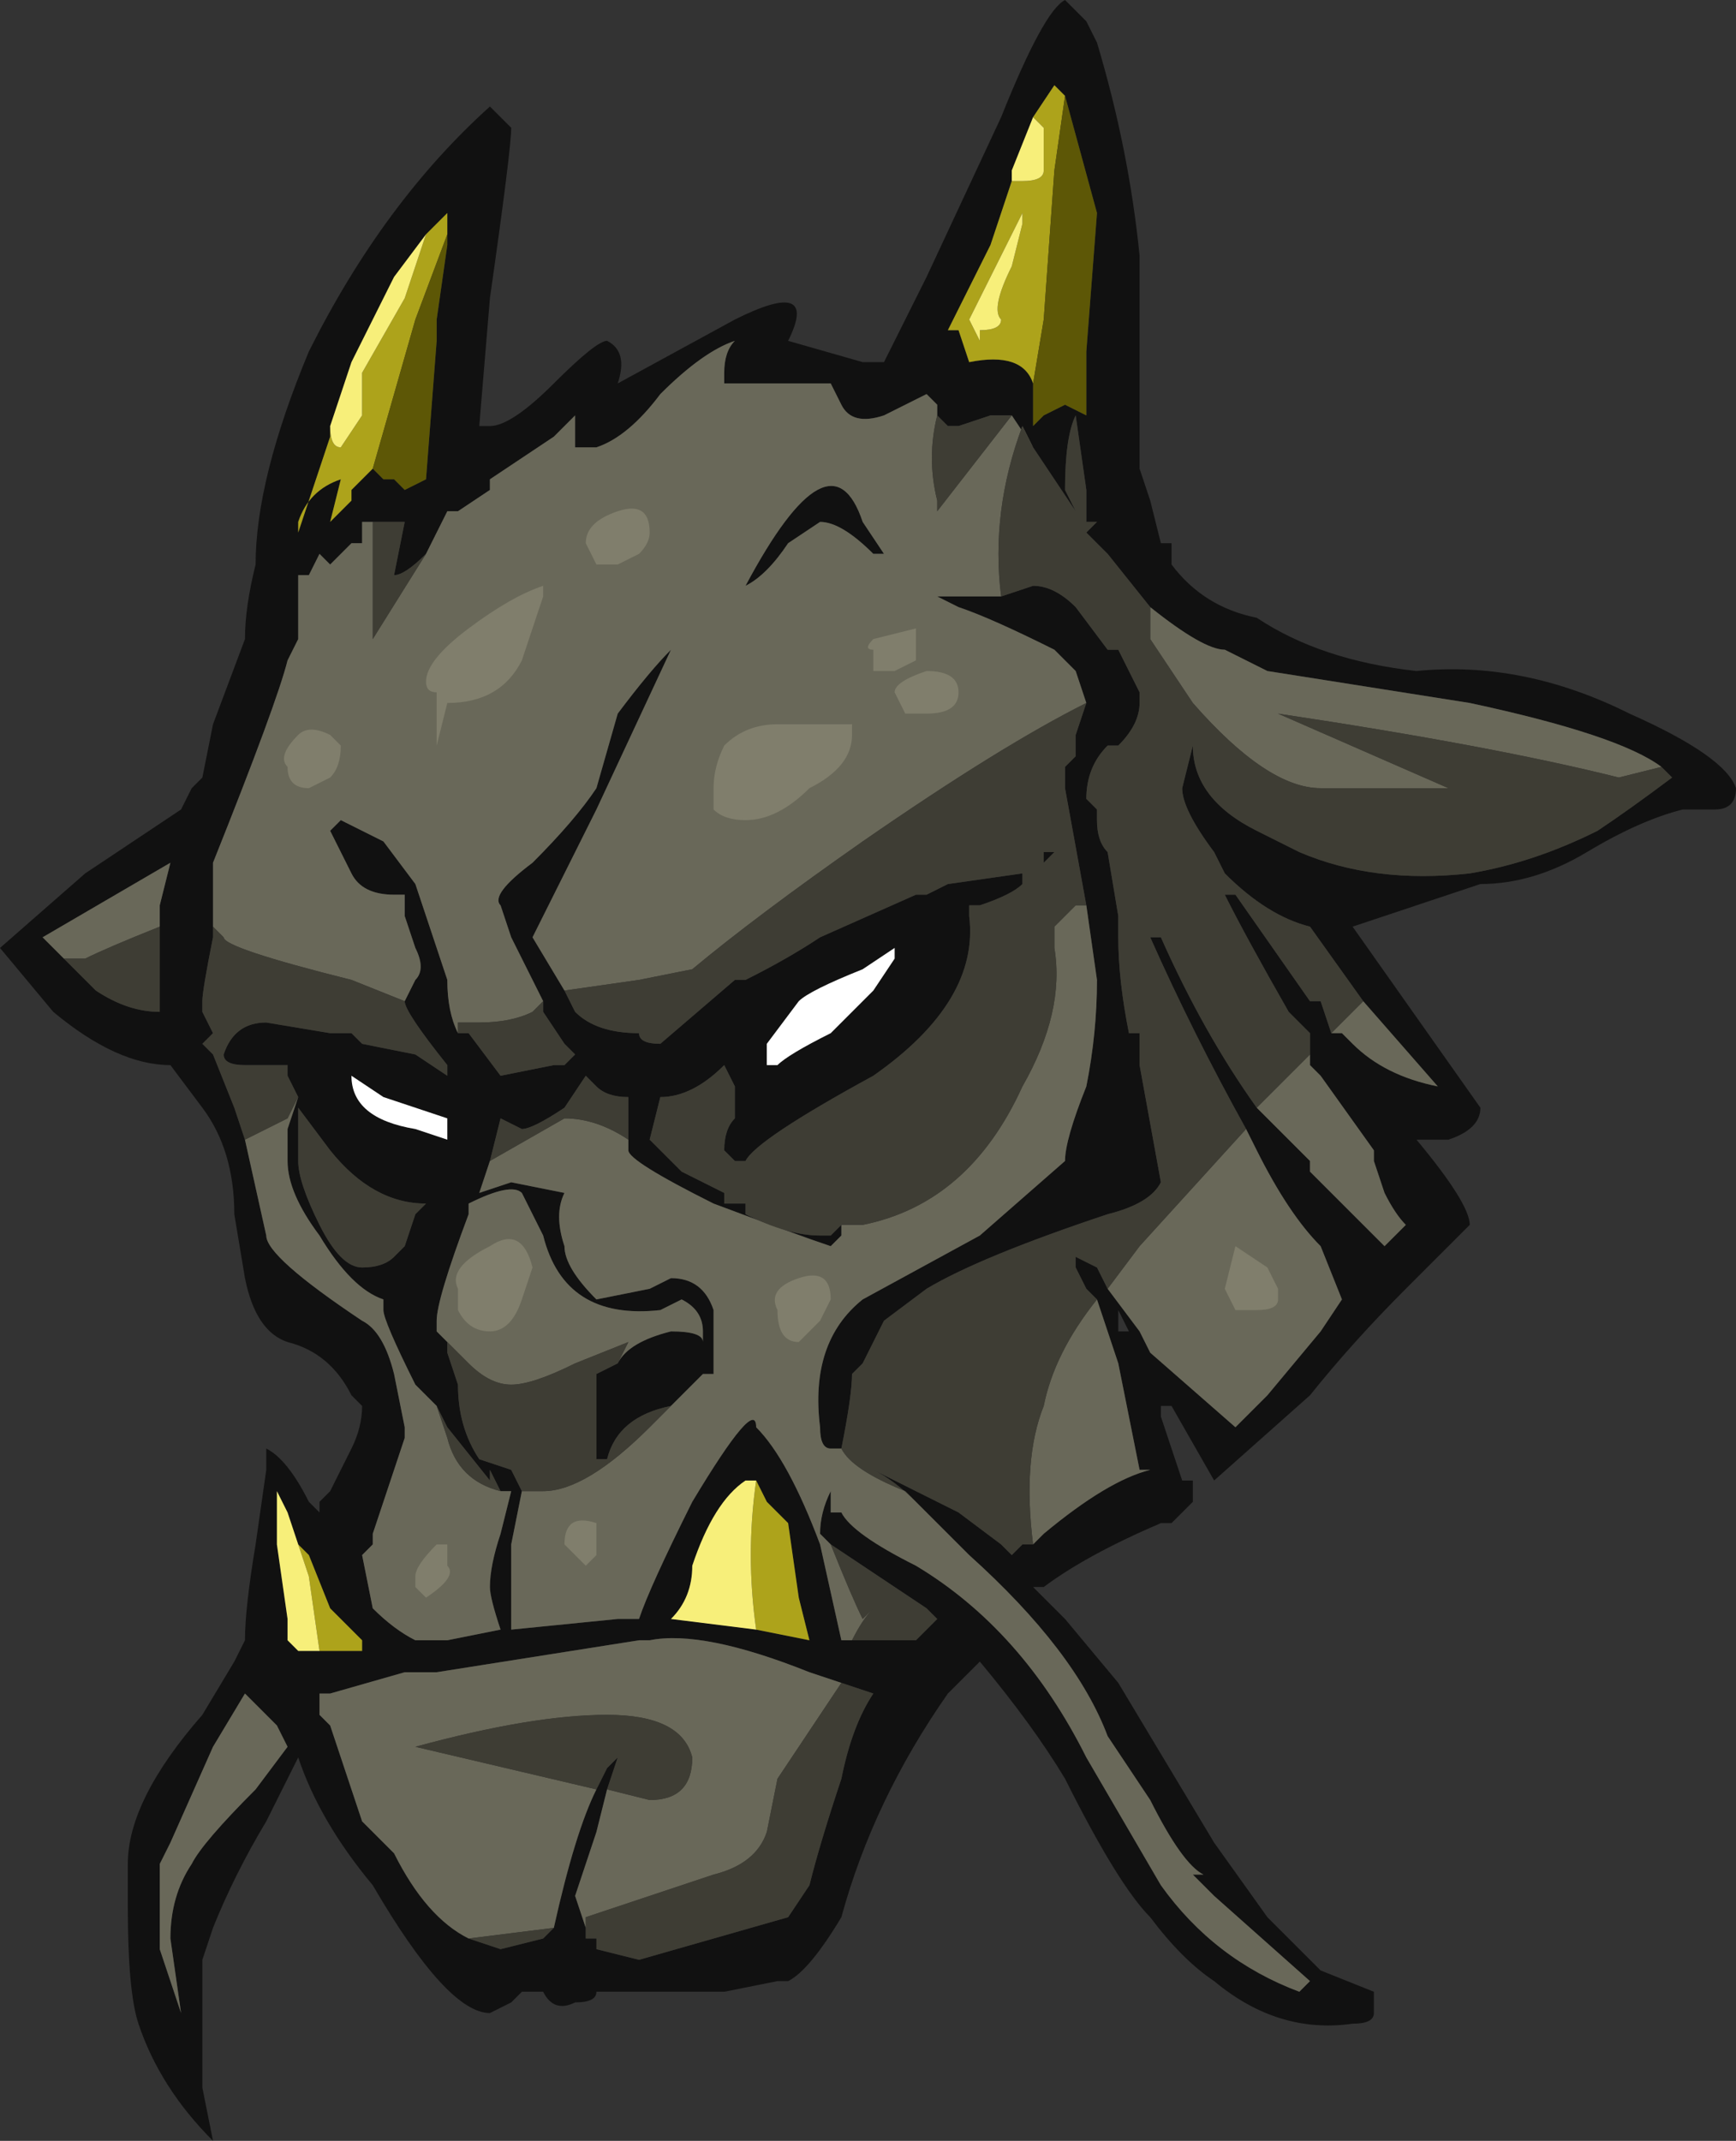 <?xml version="1.0" encoding="UTF-8" standalone="no"?>
<svg xmlns:ffdec="https://www.free-decompiler.com/flash" xmlns:xlink="http://www.w3.org/1999/xlink" ffdec:objectType="frame" height="70.35px" width="57.05px" xmlns="http://www.w3.org/2000/svg">
  <rect width="100%" height="100%" fill="#333333" stroke="none"/>
  <g transform="matrix(1.0, 0.0, 0.0, 1.0, 1.75, 57.4)">
    <use ffdec:characterId="61" height="10.05" transform="matrix(7.0, 0.0, 0.0, 7.0, -1.75, -57.4)" width="8.15" xlink:href="#shape0"/>
  </g>
  <defs>
    <g id="shape0" transform="matrix(1.0, 0.0, 0.0, 1.0, 0.25, 8.2)">
      <path d="M1.85 -7.1 L1.85 -7.2 1.75 -7.1 1.6 -6.9 1.4 -6.5 1.3 -6.2 1.3 -6.15 1.15 -5.7 1.15 -5.75 Q1.2 -5.9 1.35 -5.95 L1.3 -5.75 1.4 -5.85 1.4 -5.9 1.5 -6.0 1.55 -5.95 1.6 -5.95 1.65 -5.9 1.75 -5.95 1.8 -6.6 1.8 -6.7 1.85 -7.05 1.85 -7.1 M2.15 -7.6 Q2.15 -7.5 2.05 -6.8 L2.0 -6.2 2.05 -6.2 Q2.15 -6.2 2.35 -6.4 2.55 -6.6 2.6 -6.6 2.7 -6.55 2.65 -6.4 L3.2 -6.7 Q3.6 -6.9 3.45 -6.6 L3.8 -6.5 3.9 -6.5 4.1 -6.9 4.45 -7.65 Q4.65 -8.15 4.75 -8.2 L4.85 -8.1 4.9 -8.0 Q5.05 -7.5 5.1 -7.0 L5.1 -6.0 5.15 -5.85 5.2 -5.65 5.25 -5.65 5.25 -5.55 Q5.4 -5.35 5.65 -5.3 5.95 -5.1 6.4 -5.05 6.9 -5.1 7.4 -4.85 7.85 -4.65 7.9 -4.5 7.9 -4.4 7.8 -4.4 L7.65 -4.4 Q7.45 -4.35 7.2 -4.2 6.95 -4.05 6.7 -4.05 L6.1 -3.85 6.7 -3.0 Q6.7 -2.9 6.55 -2.85 L6.4 -2.85 Q6.65 -2.55 6.65 -2.45 L6.35 -2.15 Q6.1 -1.9 5.9 -1.65 L5.45 -1.25 5.25 -1.6 5.2 -1.6 5.2 -1.55 5.3 -1.25 5.35 -1.25 5.35 -1.15 5.25 -1.05 5.2 -1.05 Q4.85 -0.9 4.65 -0.75 L4.6 -0.75 4.75 -0.6 5.0 -0.3 5.45 0.45 5.7 0.8 5.95 1.05 6.2 1.15 6.2 1.25 Q6.2 1.3 6.1 1.3 5.75 1.35 5.45 1.1 5.3 1.0 5.15 0.8 5.0 0.65 4.75 0.15 4.6 -0.1 4.35 -0.4 L4.2 -0.25 Q3.85 0.25 3.7 0.8 3.55 1.05 3.45 1.1 L3.4 1.1 3.15 1.15 2.55 1.15 Q2.55 1.2 2.45 1.2 2.35 1.25 2.3 1.15 L2.2 1.15 2.15 1.2 2.05 1.25 Q1.85 1.25 1.5 0.65 1.25 0.35 1.15 0.05 L1.0 0.35 Q0.85 0.6 0.75 0.85 L0.7 1.0 0.7 1.15 Q0.7 1.35 0.7 1.6 L0.75 1.85 Q0.5 1.6 0.4 1.3 0.35 1.15 0.35 0.75 L0.35 0.55 Q0.35 0.25 0.7 -0.15 L0.85 -0.4 0.9 -0.5 Q0.9 -0.65 0.95 -0.95 L1.0 -1.3 1.0 -1.4 Q1.1 -1.35 1.2 -1.15 L1.25 -1.1 1.25 -1.15 1.3 -1.2 Q1.35 -1.3 1.4 -1.4 1.45 -1.5 1.45 -1.6 L1.4 -1.65 Q1.3 -1.85 1.1 -1.9 0.95 -1.95 0.9 -2.2 L0.85 -2.5 Q0.85 -2.8 0.7 -3.0 L0.55 -3.2 Q0.3 -3.2 0.0 -3.45 L-0.25 -3.75 0.15 -4.1 0.6 -4.4 0.65 -4.5 0.7 -4.55 0.75 -4.8 0.9 -5.2 Q0.9 -5.35 0.95 -5.55 0.95 -5.95 1.2 -6.55 1.55 -7.25 2.05 -7.7 L2.15 -7.6 M4.75 -7.75 L4.7 -7.8 4.6 -7.65 4.5 -7.4 4.5 -7.35 4.4 -7.05 4.2 -6.65 4.25 -6.65 4.3 -6.5 Q4.55 -6.55 4.6 -6.4 L4.6 -6.2 4.65 -6.25 4.75 -6.3 4.85 -6.25 4.85 -6.55 4.9 -7.2 4.75 -7.75 M4.5 -6.25 L4.4 -6.25 4.25 -6.2 4.2 -6.2 4.15 -6.25 4.15 -6.3 4.1 -6.35 3.9 -6.25 Q3.75 -6.2 3.7 -6.3 L3.65 -6.4 3.15 -6.4 3.15 -6.45 Q3.15 -6.55 3.2 -6.6 3.05 -6.55 2.85 -6.35 2.7 -6.15 2.55 -6.1 L2.45 -6.1 2.45 -6.25 2.35 -6.15 2.05 -5.95 2.05 -5.9 1.9 -5.8 1.85 -5.8 1.75 -5.6 Q1.65 -5.5 1.6 -5.5 L1.65 -5.75 1.5 -5.75 1.45 -5.75 1.45 -5.65 1.4 -5.65 1.3 -5.55 1.25 -5.6 1.2 -5.5 1.15 -5.5 1.15 -5.2 1.1 -5.1 Q1.05 -4.9 0.75 -4.15 L0.75 -3.85 0.75 -3.8 Q0.7 -3.55 0.7 -3.5 L0.7 -3.45 0.75 -3.35 0.7 -3.3 0.75 -3.25 0.85 -3.0 0.9 -2.85 1.0 -2.4 Q1.0 -2.3 1.45 -2.0 1.55 -1.95 1.6 -1.75 L1.65 -1.5 1.65 -1.45 1.5 -1.0 1.5 -0.95 1.45 -0.9 1.5 -0.65 Q1.6 -0.55 1.7 -0.5 L1.85 -0.5 2.1 -0.55 Q2.05 -0.7 2.05 -0.75 2.05 -0.85 2.1 -1.0 L2.15 -1.2 2.1 -1.2 2.05 -1.3 2.05 -1.25 1.85 -1.5 1.8 -1.6 1.7 -1.7 Q1.55 -2.0 1.55 -2.05 L1.55 -2.1 Q1.4 -2.15 1.25 -2.4 1.1 -2.6 1.1 -2.75 L1.1 -2.9 1.15 -3.05 1.1 -3.15 1.1 -3.2 0.9 -3.2 Q0.8 -3.2 0.8 -3.25 0.85 -3.4 1.0 -3.4 L1.3 -3.35 1.4 -3.35 1.45 -3.3 1.7 -3.25 1.85 -3.15 1.85 -3.2 Q1.65 -3.45 1.65 -3.5 L1.7 -3.6 Q1.75 -3.65 1.7 -3.75 L1.65 -3.9 1.65 -4.0 1.6 -4.0 Q1.45 -4.0 1.4 -4.1 L1.3 -4.3 1.35 -4.35 1.55 -4.25 1.7 -4.05 1.85 -3.6 Q1.85 -3.45 1.9 -3.35 L1.95 -3.35 2.1 -3.15 2.35 -3.2 2.4 -3.2 2.45 -3.25 2.4 -3.3 2.3 -3.45 2.3 -3.5 2.15 -3.8 2.1 -3.95 Q2.05 -4.0 2.25 -4.15 2.45 -4.35 2.55 -4.5 L2.65 -4.85 Q2.8 -5.05 2.9 -5.15 L2.55 -4.4 2.25 -3.8 2.4 -3.55 2.45 -3.45 Q2.55 -3.35 2.75 -3.35 2.75 -3.3 2.85 -3.3 L3.2 -3.6 3.25 -3.6 Q3.45 -3.7 3.6 -3.8 L4.05 -4.0 4.1 -4.0 4.2 -4.05 4.55 -4.1 4.55 -4.05 Q4.5 -4.0 4.35 -3.95 L4.3 -3.95 4.3 -3.9 Q4.35 -3.5 3.85 -3.15 3.3 -2.85 3.25 -2.75 L3.2 -2.75 3.15 -2.8 Q3.15 -2.9 3.2 -2.95 L3.2 -3.1 3.15 -3.2 Q3.0 -3.05 2.85 -3.05 L2.8 -2.85 2.95 -2.7 3.15 -2.6 3.15 -2.55 3.25 -2.55 3.25 -2.5 Q3.45 -2.4 3.6 -2.4 L3.65 -2.4 3.7 -2.45 3.7 -2.4 3.65 -2.35 Q3.5 -2.4 3.1 -2.55 2.7 -2.75 2.7 -2.8 L2.7 -2.85 2.7 -3.05 Q2.6 -3.05 2.55 -3.1 L2.5 -3.15 2.4 -3.0 Q2.25 -2.9 2.2 -2.9 L2.1 -2.95 2.05 -2.75 2.0 -2.6 2.15 -2.65 2.4 -2.6 Q2.35 -2.5 2.4 -2.35 2.4 -2.25 2.55 -2.1 L2.8 -2.15 2.9 -2.2 Q3.05 -2.2 3.1 -2.05 L3.1 -1.75 3.05 -1.75 3.0 -1.7 Q2.95 -1.65 2.9 -1.6 2.65 -1.55 2.6 -1.35 L2.55 -1.35 2.55 -1.45 Q2.55 -1.65 2.55 -1.75 L2.65 -1.8 Q2.7 -1.9 2.9 -1.95 3.05 -1.95 3.05 -1.9 L3.05 -1.95 Q3.05 -2.05 2.95 -2.1 L2.85 -2.05 Q2.4 -2.0 2.3 -2.4 L2.2 -2.6 Q2.15 -2.65 1.95 -2.55 L1.95 -2.5 Q1.8 -2.1 1.8 -2.0 L1.8 -1.95 1.85 -1.9 1.85 -1.85 1.9 -1.7 Q1.9 -1.5 2.0 -1.35 L2.15 -1.3 2.2 -1.2 2.15 -0.95 Q2.15 -0.7 2.15 -0.6 L2.15 -0.55 2.65 -0.6 2.75 -0.6 Q2.8 -0.75 3.0 -1.15 3.3 -1.65 3.3 -1.5 3.45 -1.35 3.6 -0.95 L3.7 -0.5 3.75 -0.5 4.05 -0.5 4.15 -0.6 4.1 -0.65 3.65 -0.95 3.6 -1.0 Q3.6 -1.1 3.65 -1.2 L3.65 -1.1 3.7 -1.1 Q3.75 -1.0 4.05 -0.85 4.55 -0.55 4.85 0.05 L5.2 0.65 Q5.45 1.0 5.85 1.15 L5.9 1.1 5.45 0.7 5.35 0.6 5.4 0.6 Q5.3 0.55 5.15 0.25 L4.95 -0.05 Q4.8 -0.45 4.3 -0.9 L4.05 -1.15 Q3.95 -1.25 3.85 -1.3 L4.25 -1.1 4.45 -0.95 4.5 -0.9 4.55 -0.95 4.6 -0.95 4.65 -1.0 Q4.95 -1.25 5.15 -1.3 L5.1 -1.3 5.0 -1.8 4.9 -2.1 4.85 -2.15 4.8 -2.25 4.8 -2.3 4.9 -2.25 4.95 -2.15 5.1 -1.95 5.15 -1.85 5.55 -1.5 5.7 -1.65 5.95 -1.95 6.05 -2.1 5.95 -2.35 Q5.8 -2.5 5.65 -2.8 L5.6 -2.9 Q5.35 -3.35 5.15 -3.8 L5.2 -3.8 Q5.4 -3.35 5.65 -3.0 L5.9 -2.75 5.9 -2.7 Q6.1 -2.5 6.25 -2.35 L6.35 -2.45 Q6.3 -2.5 6.25 -2.6 L6.2 -2.75 6.2 -2.8 5.95 -3.15 5.9 -3.2 5.9 -3.25 5.9 -3.35 5.8 -3.45 Q5.6 -3.8 5.5 -4.0 L5.55 -4.0 5.9 -3.5 5.95 -3.5 6.0 -3.35 6.05 -3.35 6.1 -3.3 Q6.25 -3.15 6.5 -3.1 L6.15 -3.5 5.9 -3.85 Q5.7 -3.9 5.5 -4.1 L5.45 -4.2 Q5.3 -4.4 5.3 -4.5 L5.35 -4.7 Q5.35 -4.45 5.65 -4.3 L5.85 -4.2 Q6.2 -4.05 6.65 -4.1 6.95 -4.15 7.25 -4.3 7.4 -4.4 7.6 -4.55 L7.55 -4.6 Q7.35 -4.75 6.65 -4.9 L5.7 -5.05 5.5 -5.15 Q5.4 -5.15 5.15 -5.35 L4.95 -5.6 4.85 -5.7 4.9 -5.75 4.85 -5.75 4.85 -5.9 4.8 -6.25 Q4.75 -6.15 4.75 -5.9 L4.8 -5.8 4.6 -6.1 4.5 -6.25 M3.05 -1.75 L3.05 -1.75 M4.45 -5.4 L4.6 -5.45 Q4.7 -5.45 4.8 -5.35 L4.95 -5.15 5.0 -5.15 5.1 -4.95 5.1 -4.9 Q5.1 -4.8 5.0 -4.7 L4.95 -4.7 Q4.85 -4.6 4.85 -4.45 L4.9 -4.4 4.9 -4.35 Q4.9 -4.25 4.95 -4.2 L5.0 -3.9 5.0 -3.8 Q5.0 -3.6 5.05 -3.35 L5.1 -3.35 5.1 -3.2 5.2 -2.65 Q5.15 -2.55 4.95 -2.5 4.35 -2.3 4.1 -2.15 L3.9 -2.0 3.8 -1.8 3.75 -1.75 Q3.75 -1.65 3.7 -1.4 L3.65 -1.4 Q3.6 -1.4 3.6 -1.5 3.55 -1.9 3.8 -2.1 L4.35 -2.4 4.75 -2.75 Q4.75 -2.85 4.85 -3.1 4.9 -3.35 4.9 -3.6 L4.85 -3.95 4.75 -4.5 4.75 -4.55 4.75 -4.6 4.8 -4.65 4.8 -4.75 4.85 -4.9 4.8 -5.05 4.7 -5.15 Q4.4 -5.3 4.25 -5.35 L4.15 -5.4 4.45 -5.4 M3.25 -5.45 Q3.65 -6.2 3.8 -5.75 L3.9 -5.6 3.85 -5.6 Q3.7 -5.75 3.6 -5.75 L3.45 -5.65 Q3.35 -5.5 3.25 -5.45 M3.95 -3.75 L3.8 -3.65 Q3.55 -3.55 3.5 -3.5 L3.35 -3.3 3.35 -3.2 3.4 -3.2 Q3.45 -3.25 3.65 -3.35 L3.85 -3.55 3.95 -3.7 3.95 -3.75 M4.65 -4.2 L4.7 -4.2 4.65 -4.15 4.65 -4.2 M0.05 -3.7 L0.2 -3.55 Q0.35 -3.45 0.5 -3.45 L0.5 -3.85 0.5 -3.95 0.55 -4.15 -0.05 -3.8 0.05 -3.7 M1.85 -2.95 L1.55 -3.05 1.4 -3.15 Q1.4 -2.95 1.7 -2.9 L1.85 -2.85 1.85 -2.95 M1.6 -2.3 L1.65 -2.35 1.7 -2.5 1.75 -2.55 Q1.5 -2.55 1.3 -2.8 L1.15 -3.0 1.15 -2.75 Q1.15 -2.65 1.25 -2.45 1.35 -2.25 1.45 -2.25 1.55 -2.25 1.6 -2.3 M1.15 -0.95 L1.1 -1.1 1.05 -1.2 1.05 -0.95 1.1 -0.6 1.1 -0.5 1.15 -0.45 1.25 -0.45 1.45 -0.45 1.45 -0.5 1.4 -0.55 Q1.35 -0.6 1.3 -0.65 L1.2 -0.9 1.15 -0.95 M1.35 -0.85 L1.35 -0.85 M1.0 -0.15 L0.9 -0.25 0.75 0.0 0.55 0.45 0.5 0.55 Q0.5 0.75 0.5 0.85 L0.5 0.95 0.6 1.25 0.55 0.9 Q0.55 0.7 0.65 0.55 0.7 0.45 0.95 0.2 L1.1 0.0 1.05 -0.1 1.0 -0.15 M3.7 -0.3 L3.55 -0.35 Q3.05 -0.55 2.8 -0.5 L2.75 -0.5 1.8 -0.35 1.65 -0.35 1.3 -0.25 1.25 -0.25 1.25 -0.15 1.3 -0.1 1.45 0.35 1.6 0.5 Q1.75 0.8 1.95 0.9 L2.1 0.95 2.3 0.9 2.35 0.85 Q2.45 0.4 2.55 0.2 L2.6 0.1 2.65 0.05 2.6 0.2 2.55 0.4 2.45 0.7 2.5 0.85 2.5 0.9 2.55 0.9 2.55 0.95 2.75 1.0 3.45 0.8 3.55 0.65 Q3.6 0.45 3.7 0.15 3.75 -0.1 3.85 -0.25 L3.7 -0.3 M5.05 -1.95 L5.0 -2.05 5.0 -1.95 5.05 -1.95 M3.3 -0.55 L3.55 -0.5 3.5 -0.7 3.45 -1.05 3.35 -1.15 3.3 -1.25 3.25 -1.25 Q3.1 -1.15 3.0 -0.85 3.0 -0.7 2.9 -0.6 L3.3 -0.55 M3.0 -0.5 L3.0 -0.5 M5.15 -1.7 L5.15 -1.7 M5.05 0.25 L5.1 0.3 5.05 0.25" fill="#111111" fill-rule="evenodd" stroke="none"/>
      <path d="M3.95 -3.75 L3.95 -3.7 3.85 -3.55 3.65 -3.35 Q3.45 -3.25 3.4 -3.2 L3.35 -3.2 3.35 -3.3 3.5 -3.5 Q3.55 -3.55 3.8 -3.65 L3.95 -3.75 M1.85 -2.95 L1.85 -2.85 1.7 -2.9 Q1.4 -2.95 1.4 -3.15 L1.55 -3.05 1.85 -2.95" fill="#ffffff" fill-rule="evenodd" stroke="none"/>
      <path d="M4.5 -6.25 L4.6 -6.1 4.55 -6.2 Q4.4 -5.8 4.45 -5.4 L4.15 -5.4 4.25 -5.35 Q4.4 -5.3 4.7 -5.15 L4.8 -5.05 4.85 -4.9 Q4.45 -4.7 3.8 -4.25 3.3 -3.9 3.0 -3.65 L2.75 -3.6 2.4 -3.55 2.25 -3.8 2.55 -4.4 2.9 -5.15 Q2.8 -5.05 2.65 -4.85 L2.55 -4.5 Q2.45 -4.35 2.25 -4.15 2.05 -4.0 2.1 -3.95 L2.15 -3.8 2.3 -3.5 2.25 -3.45 Q2.15 -3.4 2.0 -3.4 L1.9 -3.4 1.9 -3.35 Q1.85 -3.45 1.85 -3.6 L1.7 -4.05 1.55 -4.25 1.35 -4.35 1.3 -4.3 1.4 -4.1 Q1.45 -4.0 1.6 -4.0 L1.65 -4.0 1.65 -3.9 1.7 -3.75 Q1.75 -3.65 1.7 -3.6 L1.65 -3.5 1.4 -3.6 Q0.8 -3.75 0.8 -3.8 L0.75 -3.85 0.75 -4.15 Q1.05 -4.9 1.1 -5.1 L1.15 -5.2 1.15 -5.5 1.2 -5.5 1.25 -5.6 1.3 -5.55 1.4 -5.65 1.45 -5.65 1.45 -5.75 1.5 -5.75 1.5 -5.2 1.75 -5.6 1.85 -5.8 1.9 -5.8 2.05 -5.9 2.05 -5.95 2.35 -6.15 2.45 -6.25 2.45 -6.1 2.55 -6.1 Q2.7 -6.15 2.85 -6.35 3.05 -6.55 3.2 -6.6 3.15 -6.55 3.15 -6.45 L3.15 -6.4 3.65 -6.4 3.7 -6.3 Q3.75 -6.2 3.9 -6.25 L4.1 -6.35 4.15 -6.3 4.15 -6.25 Q4.1 -6.05 4.15 -5.85 L4.15 -5.8 4.5 -6.25 M4.9 -5.75 L4.85 -5.7 4.9 -5.75 M5.15 -5.35 Q5.4 -5.15 5.5 -5.15 L5.7 -5.05 6.65 -4.9 Q7.35 -4.75 7.55 -4.6 L7.35 -4.55 Q6.75 -4.7 5.75 -4.85 L6.55 -4.5 5.95 -4.5 Q5.7 -4.5 5.35 -4.9 L5.15 -5.2 5.15 -5.35 M6.15 -3.5 L6.5 -3.1 Q6.25 -3.15 6.1 -3.3 L6.05 -3.35 6.0 -3.35 6.15 -3.5 M5.9 -3.25 L5.9 -3.2 5.95 -3.15 6.2 -2.8 6.2 -2.75 6.25 -2.6 Q6.3 -2.5 6.35 -2.45 L6.25 -2.35 Q6.1 -2.5 5.9 -2.7 L5.9 -2.75 5.65 -3.0 5.9 -3.25 M5.6 -2.9 L5.65 -2.8 Q5.8 -2.5 5.95 -2.35 L6.05 -2.1 5.95 -1.95 5.7 -1.65 5.55 -1.5 5.15 -1.85 5.1 -1.95 4.95 -2.15 5.1 -2.35 5.6 -2.9 M4.9 -2.1 L5.0 -1.8 5.1 -1.3 5.15 -1.3 Q4.95 -1.25 4.65 -1.0 L4.6 -0.95 Q4.55 -1.35 4.65 -1.6 4.7 -1.85 4.9 -2.1 M4.05 -1.15 L4.3 -0.9 Q4.8 -0.45 4.95 -0.05 L5.15 0.25 Q5.3 0.55 5.4 0.6 L5.35 0.6 5.45 0.7 5.9 1.1 5.85 1.15 Q5.45 1.0 5.2 0.65 L4.85 0.05 Q4.55 -0.55 4.05 -0.85 3.75 -1.0 3.7 -1.1 L3.65 -1.1 3.65 -1.2 Q3.6 -1.1 3.6 -1.0 L3.65 -0.95 Q3.75 -0.7 3.8 -0.6 L3.85 -0.65 Q3.8 -0.6 3.75 -0.5 L3.7 -0.5 3.6 -0.95 Q3.45 -1.35 3.3 -1.5 3.3 -1.65 3.0 -1.15 2.8 -0.75 2.75 -0.6 L2.65 -0.6 2.15 -0.55 2.15 -0.6 Q2.15 -0.7 2.15 -0.95 L2.2 -1.2 2.3 -1.2 Q2.5 -1.2 2.8 -1.5 L3.0 -1.7 3.05 -1.75 3.1 -1.75 3.1 -2.05 Q3.05 -2.2 2.9 -2.2 L2.8 -2.15 2.55 -2.1 Q2.4 -2.25 2.4 -2.35 2.35 -2.5 2.4 -2.6 L2.15 -2.65 2.0 -2.6 2.05 -2.75 2.4 -2.95 Q2.55 -2.95 2.7 -2.85 L2.7 -2.8 Q2.7 -2.75 3.1 -2.55 3.5 -2.4 3.65 -2.35 L3.7 -2.4 3.7 -2.45 3.8 -2.45 Q4.3 -2.55 4.55 -3.1 4.75 -3.45 4.7 -3.75 L4.7 -3.85 4.8 -3.95 4.85 -3.95 4.9 -3.6 Q4.9 -3.35 4.85 -3.1 4.75 -2.85 4.75 -2.75 L4.35 -2.4 3.8 -2.1 Q3.55 -1.9 3.6 -1.5 3.6 -1.4 3.65 -1.4 L3.7 -1.4 Q3.75 -1.3 4.0 -1.2 L4.05 -1.15 M1.8 -1.95 L1.8 -2.0 Q1.8 -2.1 1.95 -2.5 L1.95 -2.55 Q2.15 -2.65 2.2 -2.6 L2.3 -2.4 Q2.4 -2.0 2.85 -2.05 L2.95 -2.1 Q3.05 -2.05 3.05 -1.95 L3.05 -1.9 Q3.05 -1.95 2.9 -1.95 2.7 -1.9 2.65 -1.8 L2.7 -1.9 2.45 -1.8 Q2.25 -1.7 2.15 -1.7 2.05 -1.7 1.95 -1.8 L1.8 -1.95 M1.15 -3.05 L1.1 -2.9 1.1 -2.75 Q1.1 -2.6 1.25 -2.4 1.4 -2.15 1.55 -2.1 L1.55 -2.05 Q1.55 -2.0 1.7 -1.7 L1.8 -1.6 1.85 -1.45 Q1.9 -1.25 2.1 -1.2 L2.15 -1.2 2.1 -1.0 Q2.05 -0.85 2.05 -0.75 2.05 -0.7 2.1 -0.55 L1.85 -0.5 1.7 -0.5 Q1.6 -0.55 1.5 -0.65 L1.45 -0.9 1.5 -0.95 1.5 -1.0 1.65 -1.45 1.65 -1.5 1.6 -1.75 Q1.55 -1.95 1.45 -2.0 1.0 -2.3 1.0 -2.4 L0.9 -2.85 1.1 -2.95 1.15 -3.05 M3.25 -5.45 Q3.35 -5.5 3.45 -5.65 L3.6 -5.75 Q3.7 -5.75 3.85 -5.6 L3.9 -5.6 3.8 -5.75 Q3.65 -6.2 3.25 -5.45 M4.75 -4.6 L4.75 -4.55 4.75 -4.6 M0.5 -3.85 Q0.25 -3.75 0.15 -3.7 L0.05 -3.7 -0.05 -3.8 0.55 -4.15 0.5 -3.95 0.5 -3.85 M1.95 0.9 Q1.75 0.8 1.6 0.5 L1.45 0.35 1.3 -0.1 1.25 -0.15 1.25 -0.25 1.3 -0.25 1.65 -0.35 1.8 -0.35 2.75 -0.5 2.8 -0.5 Q3.05 -0.55 3.55 -0.35 L3.7 -0.3 3.4 0.15 3.35 0.4 Q3.3 0.55 3.1 0.6 L2.5 0.8 2.5 0.85 2.45 0.7 2.55 0.4 2.6 0.2 2.8 0.25 Q3.0 0.25 3.0 0.05 2.95 -0.15 2.6 -0.15 2.25 -0.15 1.7 0.0 L2.55 0.2 Q2.45 0.4 2.35 0.85 L1.95 0.9 M1.0 -0.15 L1.05 -0.1 1.1 0.0 0.95 0.2 Q0.7 0.45 0.65 0.55 0.55 0.7 0.55 0.9 L0.6 1.25 0.5 0.95 0.5 0.85 Q0.5 0.75 0.5 0.55 L0.55 0.45 0.75 0.0 0.9 -0.25 1.0 -0.15 M5.05 0.25 L5.1 0.3 5.05 0.25" fill="#696859" fill-rule="evenodd" stroke="none"/>
      <path d="M1.75 -7.1 L1.85 -7.2 1.85 -7.1 1.7 -6.7 1.5 -6.0 1.4 -5.9 1.4 -5.85 1.3 -5.75 1.35 -5.95 Q1.2 -5.9 1.15 -5.75 L1.15 -5.7 1.3 -6.15 1.3 -6.2 Q1.3 -6.1 1.35 -6.1 L1.45 -6.25 1.45 -6.45 1.65 -6.8 1.75 -7.1 M4.75 -7.75 L4.7 -7.4 4.65 -6.7 4.6 -6.4 Q4.55 -6.55 4.3 -6.5 L4.25 -6.65 4.2 -6.65 4.4 -7.05 4.5 -7.35 4.55 -7.35 Q4.65 -7.35 4.65 -7.4 L4.65 -7.6 4.6 -7.65 4.7 -7.8 4.75 -7.75 M4.55 -7.15 L4.55 -7.2 4.3 -6.7 4.35 -6.6 4.35 -6.65 Q4.45 -6.65 4.45 -6.7 4.4 -6.75 4.5 -6.95 L4.55 -7.15 M1.15 -0.95 L1.2 -0.9 1.3 -0.65 Q1.35 -0.6 1.4 -0.55 L1.45 -0.5 1.45 -0.45 1.25 -0.45 1.2 -0.8 1.15 -0.95 M3.3 -1.25 L3.35 -1.15 3.45 -1.05 3.5 -0.7 3.55 -0.5 3.3 -0.55 Q3.25 -0.9 3.3 -1.25" fill="#ada31b" fill-rule="evenodd" stroke="none"/>
      <path d="M1.5 -6.0 L1.7 -6.7 1.85 -7.1 1.85 -7.05 1.8 -6.7 1.8 -6.6 1.75 -5.95 1.65 -5.9 1.6 -5.95 1.55 -5.95 1.5 -6.0 M4.6 -6.4 L4.65 -6.7 4.7 -7.4 4.75 -7.75 4.9 -7.2 4.85 -6.55 4.85 -6.25 4.75 -6.3 4.65 -6.25 4.6 -6.2 4.6 -6.4" fill="#5d5706" fill-rule="evenodd" stroke="none"/>
      <path d="M1.75 -7.1 L1.65 -6.8 1.45 -6.45 1.45 -6.25 1.35 -6.1 Q1.3 -6.1 1.3 -6.2 L1.4 -6.5 1.6 -6.9 1.75 -7.1 M4.6 -7.65 L4.65 -7.6 4.65 -7.4 Q4.65 -7.35 4.55 -7.35 L4.5 -7.35 4.5 -7.4 4.6 -7.65 M4.55 -7.15 L4.5 -6.95 Q4.4 -6.75 4.45 -6.7 4.45 -6.65 4.35 -6.65 L4.35 -6.6 4.3 -6.7 4.55 -7.2 4.55 -7.15 M1.25 -0.45 L1.15 -0.45 1.1 -0.5 1.1 -0.6 1.05 -0.95 1.05 -1.2 1.1 -1.1 1.15 -0.95 1.2 -0.8 1.25 -0.45 M3.3 -1.25 Q3.25 -0.9 3.3 -0.55 L2.9 -0.6 Q3.0 -0.7 3.0 -0.85 3.1 -1.15 3.25 -1.25 L3.3 -1.25" fill="#f7ef7a" fill-rule="evenodd" stroke="none"/>
      <path d="M4.15 -6.25 L4.2 -6.2 4.25 -6.2 4.4 -6.25 4.5 -6.25 4.15 -5.8 4.15 -5.85 Q4.1 -6.05 4.15 -6.25 M4.6 -6.1 L4.8 -5.8 4.75 -5.9 Q4.75 -6.15 4.8 -6.25 L4.85 -5.9 4.85 -5.75 4.9 -5.75 4.85 -5.7 4.95 -5.6 5.15 -5.35 5.15 -5.2 5.35 -4.9 Q5.7 -4.5 5.95 -4.5 L6.55 -4.5 5.75 -4.85 Q6.75 -4.7 7.35 -4.55 L7.55 -4.6 7.6 -4.55 Q7.4 -4.4 7.25 -4.3 6.95 -4.15 6.65 -4.1 6.2 -4.05 5.85 -4.2 L5.65 -4.3 Q5.35 -4.45 5.35 -4.7 L5.3 -4.5 Q5.3 -4.4 5.45 -4.2 L5.5 -4.1 Q5.7 -3.9 5.9 -3.85 L6.15 -3.5 6.0 -3.35 5.95 -3.5 5.9 -3.5 5.55 -4.0 5.5 -4.0 Q5.6 -3.8 5.8 -3.45 L5.9 -3.35 5.9 -3.25 5.65 -3.0 Q5.4 -3.35 5.2 -3.8 L5.15 -3.8 Q5.35 -3.35 5.6 -2.9 L5.1 -2.35 4.95 -2.15 4.9 -2.25 4.8 -2.3 4.8 -2.25 4.85 -2.15 4.9 -2.1 Q4.7 -1.85 4.65 -1.6 4.55 -1.35 4.6 -0.95 L4.55 -0.95 4.5 -0.9 4.45 -0.95 4.25 -1.1 3.85 -1.3 Q3.95 -1.25 4.05 -1.15 L4.0 -1.2 Q3.75 -1.3 3.7 -1.4 3.75 -1.65 3.75 -1.75 L3.8 -1.8 3.9 -2.0 4.1 -2.15 Q4.35 -2.3 4.95 -2.5 5.15 -2.55 5.2 -2.65 L5.1 -3.2 5.1 -3.35 5.05 -3.35 Q5.0 -3.6 5.0 -3.8 L5.0 -3.9 4.95 -4.2 Q4.9 -4.25 4.9 -4.35 L4.9 -4.4 4.85 -4.45 Q4.85 -4.6 4.95 -4.7 L5.0 -4.7 Q5.1 -4.8 5.1 -4.9 L5.1 -4.95 5.0 -5.15 4.95 -5.15 4.8 -5.35 Q4.7 -5.45 4.6 -5.45 L4.45 -5.4 Q4.4 -5.8 4.55 -6.2 L4.6 -6.1 M3.65 -0.95 L4.1 -0.65 4.15 -0.6 4.05 -0.5 3.75 -0.5 Q3.8 -0.6 3.85 -0.65 L3.8 -0.6 Q3.75 -0.7 3.65 -0.95 M2.2 -1.2 L2.15 -1.3 2.0 -1.35 Q1.9 -1.5 1.9 -1.7 L1.85 -1.85 1.85 -1.9 1.8 -1.95 1.95 -1.8 Q2.05 -1.7 2.15 -1.7 2.25 -1.7 2.45 -1.8 L2.7 -1.9 2.65 -1.8 2.55 -1.75 Q2.55 -1.65 2.55 -1.45 L2.55 -1.35 2.6 -1.35 Q2.65 -1.55 2.9 -1.6 2.95 -1.65 3.0 -1.7 L2.8 -1.5 Q2.5 -1.2 2.3 -1.2 L2.2 -1.2 M3.05 -1.75 L3.05 -1.75 M2.05 -2.75 L2.1 -2.95 2.2 -2.9 Q2.25 -2.9 2.4 -3.0 L2.5 -3.15 2.55 -3.1 Q2.6 -3.05 2.7 -3.05 L2.7 -2.85 Q2.55 -2.95 2.4 -2.95 L2.05 -2.75 M3.7 -2.45 L3.65 -2.4 3.6 -2.4 Q3.45 -2.4 3.25 -2.5 L3.25 -2.55 3.15 -2.55 3.15 -2.6 2.95 -2.7 2.8 -2.85 2.85 -3.05 Q3.0 -3.05 3.15 -3.2 L3.2 -3.1 3.2 -2.95 Q3.15 -2.9 3.15 -2.8 L3.2 -2.75 3.25 -2.75 Q3.3 -2.85 3.85 -3.15 4.35 -3.5 4.3 -3.9 L4.3 -3.95 4.35 -3.95 Q4.5 -4.0 4.55 -4.05 L4.55 -4.1 4.2 -4.05 4.1 -4.0 4.05 -4.0 3.6 -3.8 Q3.45 -3.7 3.25 -3.6 L3.2 -3.6 2.85 -3.3 Q2.75 -3.3 2.75 -3.35 2.55 -3.35 2.45 -3.45 L2.4 -3.55 2.75 -3.6 3.0 -3.65 Q3.3 -3.9 3.8 -4.25 4.45 -4.7 4.85 -4.9 L4.8 -4.75 4.8 -4.65 4.75 -4.6 4.75 -4.55 4.75 -4.5 4.85 -3.95 4.8 -3.95 4.7 -3.85 4.7 -3.75 Q4.75 -3.45 4.55 -3.1 4.3 -2.55 3.8 -2.45 L3.7 -2.45 M2.3 -3.5 L2.3 -3.45 2.4 -3.3 2.45 -3.25 2.4 -3.2 2.35 -3.2 2.1 -3.15 1.95 -3.35 1.9 -3.35 1.9 -3.4 2.0 -3.4 Q2.15 -3.4 2.25 -3.45 L2.3 -3.5 M1.65 -3.5 Q1.65 -3.45 1.85 -3.2 L1.85 -3.15 1.7 -3.25 1.45 -3.3 1.4 -3.35 1.3 -3.35 1.0 -3.4 Q0.85 -3.4 0.8 -3.25 0.8 -3.2 0.9 -3.2 L1.1 -3.2 1.1 -3.15 1.15 -3.05 1.1 -2.95 0.9 -2.85 0.85 -3.0 0.75 -3.25 0.7 -3.3 0.75 -3.35 0.7 -3.45 0.7 -3.5 Q0.7 -3.55 0.75 -3.8 L0.75 -3.85 0.8 -3.8 Q0.8 -3.75 1.4 -3.6 L1.65 -3.5 M1.8 -1.6 L1.85 -1.5 2.05 -1.25 2.05 -1.3 2.1 -1.2 Q1.9 -1.25 1.85 -1.45 L1.8 -1.6 M1.5 -5.75 L1.65 -5.75 1.6 -5.5 Q1.65 -5.5 1.75 -5.6 L1.5 -5.2 1.5 -5.75 M4.65 -4.2 L4.65 -4.15 4.7 -4.2 4.65 -4.2 M0.5 -3.85 L0.5 -3.45 Q0.35 -3.45 0.2 -3.55 L0.05 -3.7 0.15 -3.7 Q0.25 -3.75 0.5 -3.85 M1.6 -2.3 Q1.55 -2.25 1.45 -2.25 1.35 -2.25 1.25 -2.45 1.15 -2.65 1.15 -2.75 L1.15 -3.0 1.3 -2.8 Q1.5 -2.55 1.75 -2.55 L1.7 -2.5 1.65 -2.35 1.6 -2.3 M1.95 0.9 L2.35 0.85 2.3 0.9 2.1 0.95 1.95 0.9 M2.55 0.2 L1.7 0.0 Q2.25 -0.15 2.6 -0.15 2.95 -0.15 3.0 0.05 3.0 0.25 2.8 0.25 L2.6 0.2 2.65 0.05 2.6 0.1 2.55 0.2 M2.5 0.85 L2.5 0.8 3.1 0.6 Q3.3 0.55 3.35 0.4 L3.4 0.15 3.7 -0.3 3.85 -0.25 Q3.75 -0.1 3.7 0.15 3.6 0.45 3.55 0.65 L3.45 0.8 2.75 1.0 2.55 0.95 2.55 0.9 2.5 0.9 2.5 0.85" fill="#3e3d34" fill-rule="evenodd" stroke="none"/>
      <path d="M4.05 -5.1 L3.95 -5.05 3.85 -5.05 3.85 -5.15 Q3.8 -5.15 3.85 -5.2 L4.05 -5.25 4.05 -5.1 M4.25 -4.95 Q4.25 -4.85 4.1 -4.85 L4.0 -4.85 3.95 -4.95 Q3.95 -5.0 4.1 -5.05 4.25 -5.05 4.25 -4.95 M3.75 -4.75 Q3.75 -4.6 3.55 -4.5 3.4 -4.35 3.25 -4.35 3.15 -4.35 3.1 -4.4 L3.1 -4.5 Q3.1 -4.6 3.15 -4.7 3.25 -4.8 3.4 -4.8 L3.75 -4.8 3.75 -4.75 M2.3 -5.4 L2.2 -5.1 Q2.1 -4.9 1.85 -4.9 L1.8 -4.7 1.8 -4.95 Q1.75 -4.95 1.75 -5.0 1.75 -5.1 1.95 -5.25 2.15 -5.4 2.3 -5.45 L2.3 -5.4 M2.55 -5.55 L2.5 -5.65 Q2.5 -5.75 2.65 -5.8 2.8 -5.85 2.8 -5.7 2.8 -5.65 2.75 -5.6 L2.65 -5.55 2.55 -5.55 M1.2 -4.5 Q1.1 -4.5 1.1 -4.6 1.05 -4.65 1.15 -4.75 1.2 -4.8 1.3 -4.75 L1.35 -4.7 Q1.35 -4.6 1.3 -4.55 L1.2 -4.5 M2.05 -2.35 Q2.2 -2.45 2.25 -2.25 L2.2 -2.1 Q2.15 -1.95 2.05 -1.95 1.95 -1.95 1.9 -2.05 1.9 -2.1 1.9 -2.15 1.85 -2.25 2.05 -2.35 M2.55 -0.9 L2.5 -0.85 2.4 -0.95 Q2.4 -1.1 2.55 -1.05 L2.55 -0.9 M1.85 -0.95 L1.85 -0.85 Q1.9 -0.8 1.75 -0.7 L1.7 -0.75 1.7 -0.8 Q1.7 -0.85 1.8 -0.95 L1.85 -0.95 M5.65 -2.05 L5.55 -2.05 5.5 -2.15 5.55 -2.35 5.7 -2.25 5.75 -2.15 5.75 -2.1 Q5.75 -2.05 5.65 -2.05 M3.65 -2.1 L3.6 -2.0 Q3.55 -1.95 3.5 -1.9 3.4 -1.9 3.4 -2.05 3.35 -2.15 3.5 -2.2 3.65 -2.25 3.65 -2.1" fill="#807e6c" fill-rule="evenodd" stroke="none"/>
    </g>
  </defs>
</svg>
